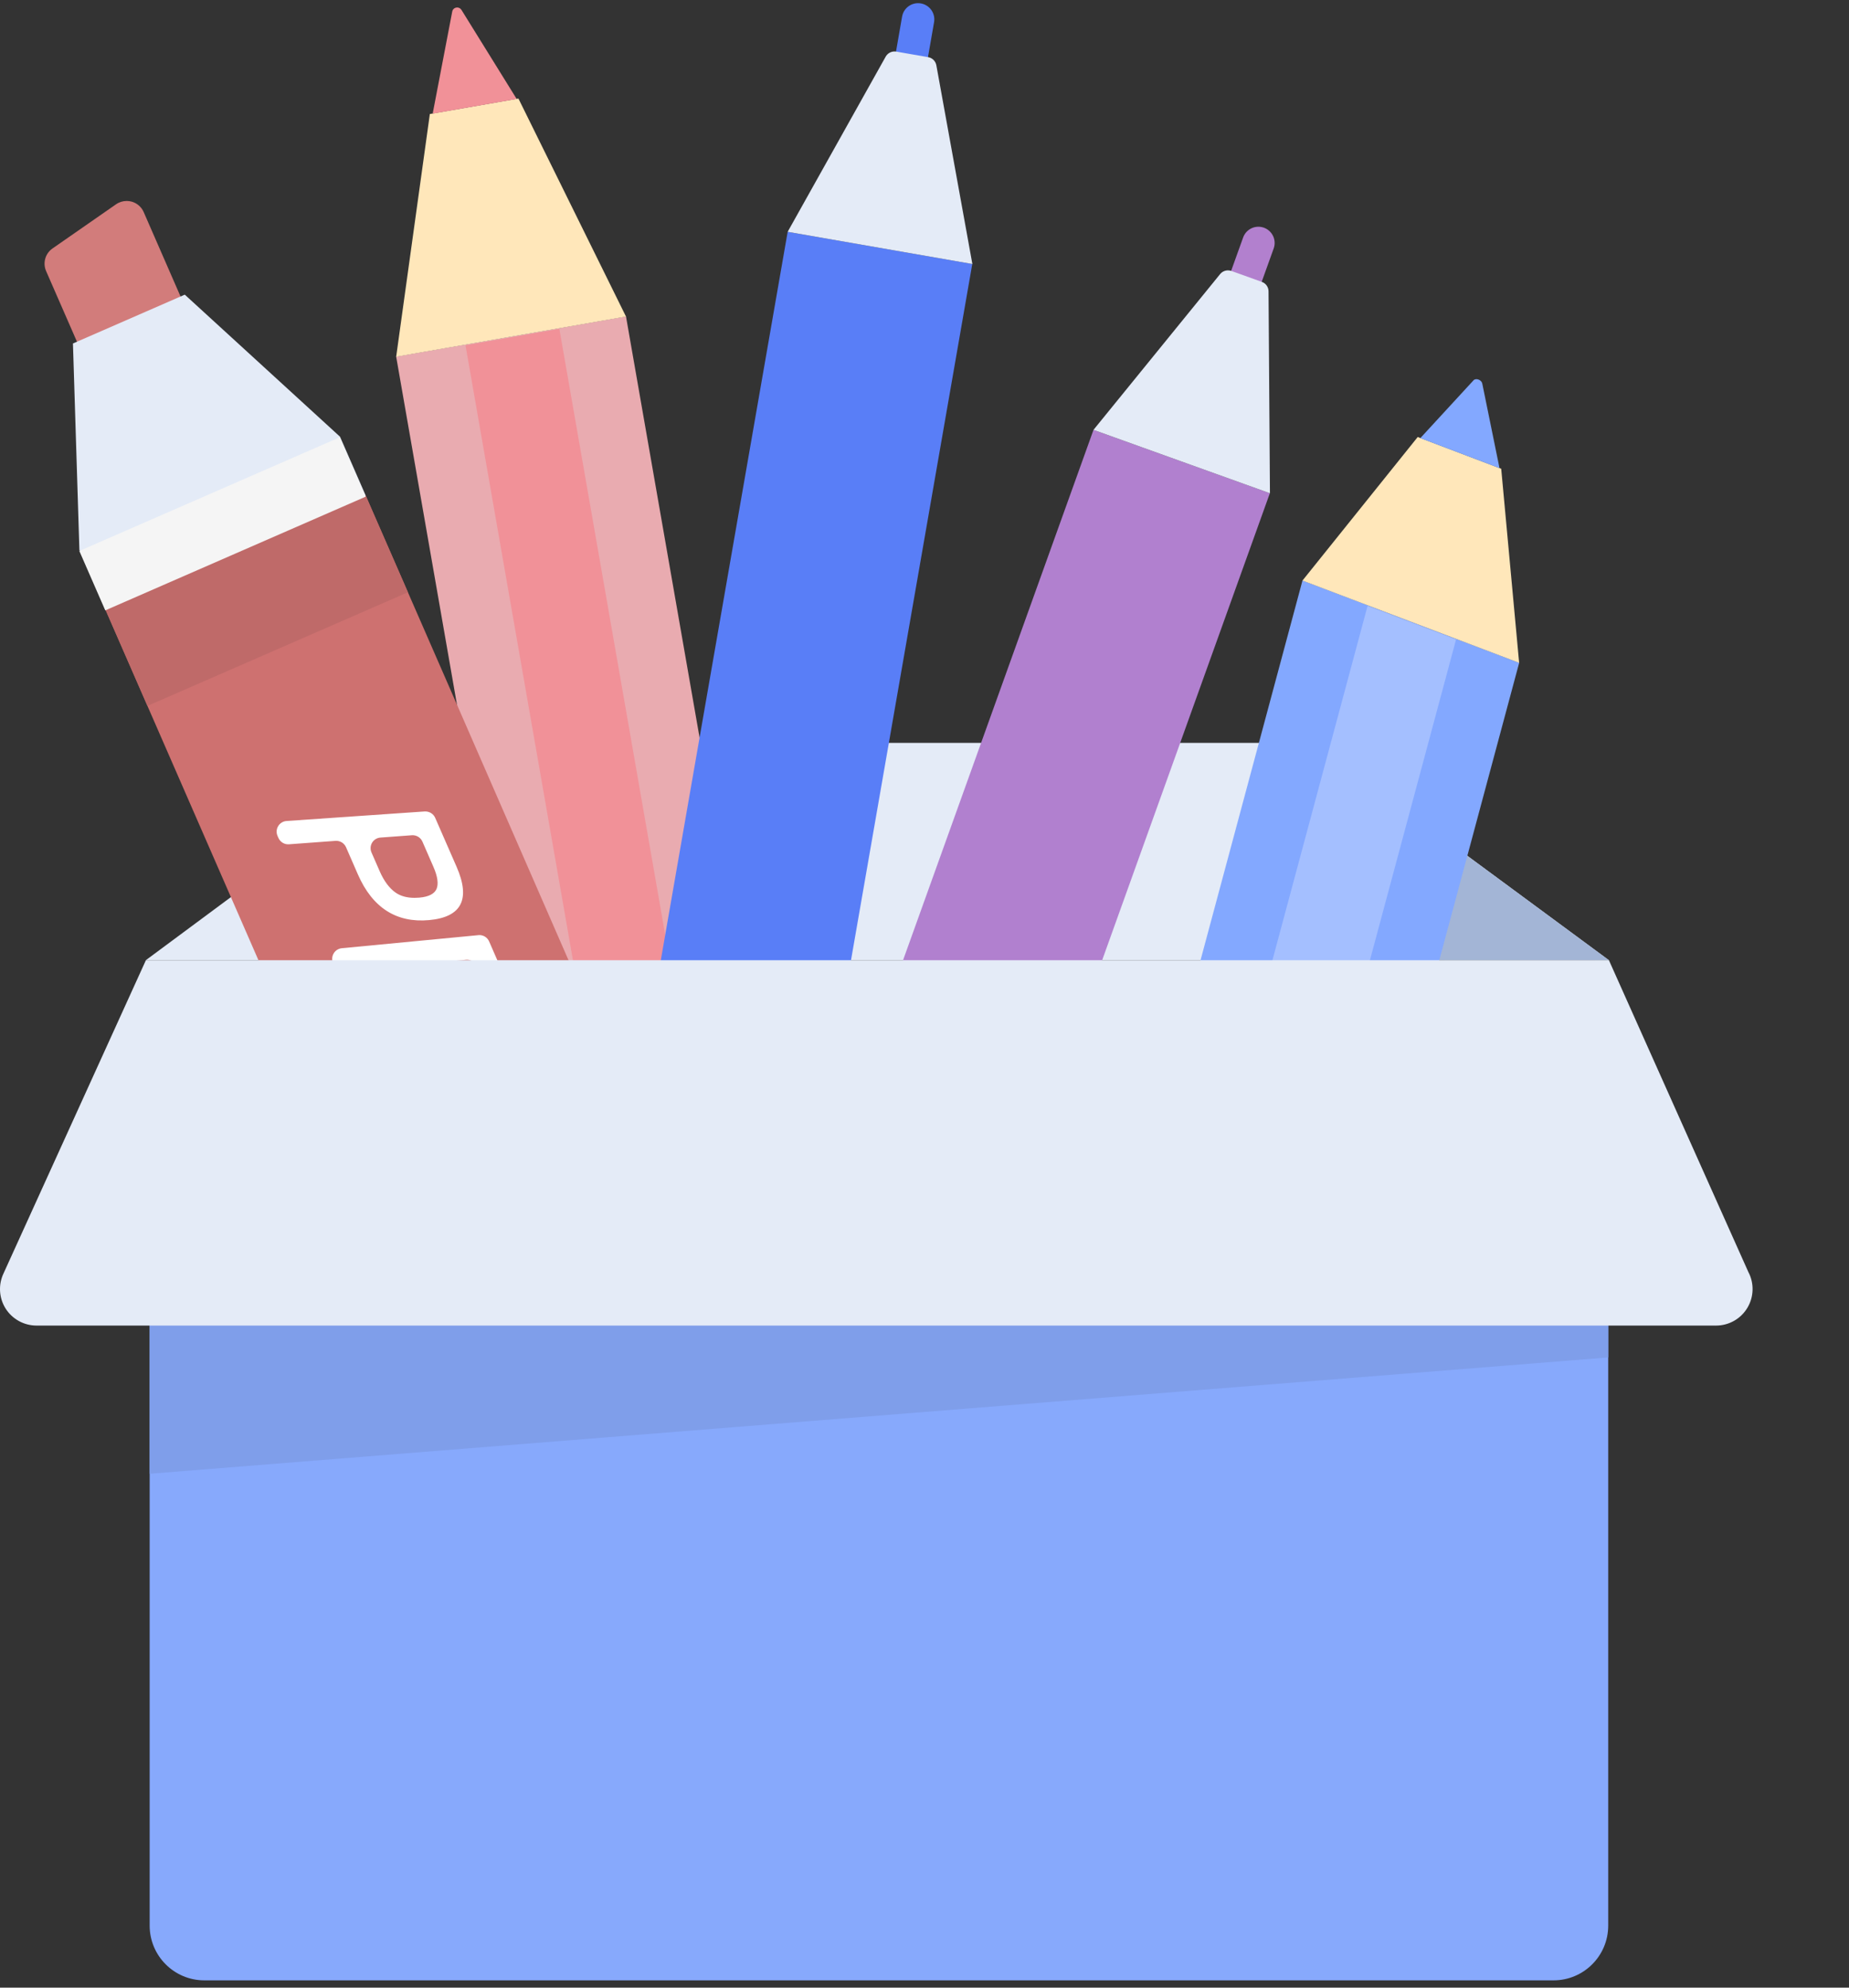 <svg width="200" height="215" viewBox="0 0 200 215" fill="none" xmlns="http://www.w3.org/2000/svg">
<rect x="0" y="0" width="200" height="215" fill="#333333" stroke="none"/>
<path d="M47.473 80.356L15.771 103.865H174.031L142.154 80.356H47.473Z" fill="#E4EBF7"/>
<path d="M142.154 103.844L174.031 103.865L142.154 80.356V103.844Z" fill="#A3B5D6"/>
<path d="M42.851 38.571L69.871 193.237C70.489 196.777 73.866 199.15 77.406 198.529L89.437 196.428C92.977 195.807 95.351 192.433 94.729 188.893L67.712 34.228L42.851 38.571Z" fill="#E9ABB0"/>
<path d="M46.495 12.332L42.853 38.586L67.712 34.242L56.077 10.66L46.495 12.332Z" fill="#FFE7BA"/>
<path d="M49.35 0.821C49.132 0.857 48.957 1.031 48.917 1.249L46.802 12.295L55.889 10.707L49.913 1.068C49.811 0.908 49.637 0.81 49.452 0.81C49.415 0.81 49.382 0.813 49.35 0.821Z" fill="#F19198"/>
<path d="M50.352 37.35L78.478 198.344L88.626 196.57L60.504 35.573L50.352 37.35Z" fill="#F19198"/>
<path d="M140.887 62.788L110.169 177.185C109.466 179.803 111.605 182.959 114.943 184.224L126.285 188.532C129.624 189.798 132.904 188.704 133.605 186.084L164.325 71.689L140.887 62.788Z" fill="#83A8FF"/>
<path d="M153.349 47.272L140.884 62.799L164.32 71.698L162.381 50.703L153.349 47.272Z" fill="#FFE7BA"/>
<path d="M159.922 41.057C159.717 40.977 159.502 41.01 159.39 41.134L153.631 47.392L162.198 50.644L160.331 41.486C160.298 41.332 160.179 41.185 160.016 41.098C159.983 41.081 159.953 41.067 159.922 41.057Z" fill="#83A8FF"/>
<path d="M147.927 65.532L115.953 184.61L125.52 188.242L157.499 69.164L147.927 65.532Z" fill="#A4BFFF"/>
<path d="M84.948 186.156L84.519 198.474C84.385 202.283 87.365 205.478 91.174 205.609C94.984 205.744 98.178 202.763 98.313 198.957L98.738 186.636L84.952 186.156H84.948Z" fill="#253368"/>
<path d="M97.575 1.802L96.816 6.16C96.648 7.112 97.292 8.024 98.244 8.188C99.2 8.355 100.109 7.715 100.276 6.76L101.035 2.401C101.203 1.446 100.563 0.537 99.607 0.37C99.505 0.355 99.403 0.344 99.302 0.344C98.466 0.344 97.724 0.944 97.575 1.802Z" fill="#597EF7"/>
<path d="M59.119 174.827C58.498 178.37 60.875 181.743 64.419 182.361L71.554 183.604C75.098 184.219 78.471 181.849 79.085 178.305L105.168 28.553L85.199 25.075L59.119 174.827Z" fill="#597EF7"/>
<path d="M95.804 6.123L85.198 25.075L105.178 28.557L101.282 7.061C101.198 6.611 100.842 6.254 100.388 6.182L96.942 5.582C96.88 5.571 96.819 5.567 96.757 5.567C96.368 5.567 96.001 5.775 95.804 6.123Z" fill="#E4EBF7"/>
<path d="M134.464 25.692L132.968 29.855C132.64 30.764 133.118 31.773 134.028 32.098C134.941 32.427 135.946 31.952 136.274 31.039L137.77 26.876C138.099 25.963 137.624 24.958 136.711 24.629C136.614 24.597 136.515 24.569 136.415 24.552C135.591 24.408 134.758 24.872 134.464 25.692Z" fill="#B280CE"/>
<path d="M66.907 189.559C65.687 192.944 67.45 196.674 70.835 197.891L77.652 200.339C81.038 201.552 84.767 199.796 85.98 196.41L137.357 53.349L118.28 46.498L66.907 189.559Z" fill="#B180CF"/>
<path d="M131.978 29.646L118.279 46.498L137.366 53.355L137.213 31.509C137.208 31.05 136.918 30.639 136.483 30.489L133.191 29.307C133.132 29.286 133.072 29.272 133.011 29.261C132.628 29.195 132.231 29.336 131.978 29.646Z" fill="#E4EBF7"/>
<path d="M12.551 22.099L5.681 26.875C4.896 27.42 4.605 28.445 4.987 29.321L9.153 38.858C9.592 39.876 10.777 40.338 11.795 39.894L19.315 36.612C20.333 36.165 20.798 34.984 20.355 33.966L15.542 22.938C15.303 22.389 14.826 21.975 14.245 21.811C14.07 21.764 13.885 21.739 13.707 21.739C13.296 21.739 12.896 21.859 12.551 22.099Z" fill="#D27C7B"/>
<path d="M11.391 65.915L63.469 185.229L91.642 172.933L39.563 53.619L11.391 65.915Z" fill="#CE7170"/>
<path d="M11.391 65.915L15.952 76.358L44.125 64.065L39.563 53.619L11.391 65.915Z" fill="#BF6A69"/>
<path d="M7.891 37.153L8.588 59.485L11.391 65.915L39.564 53.619L36.78 47.24L19.987 31.872L7.891 37.153Z" fill="#E4EBF7"/>
<path d="M8.581 59.598L11.387 66.024L39.556 53.724L36.75 47.301L8.581 59.598Z" fill="#F5F5F5"/>
<path d="M45.939 87.774L30.993 88.807C30.622 88.832 30.284 89.039 30.091 89.359C29.895 89.675 29.87 90.072 30.019 90.417L30.117 90.639C30.313 91.086 30.767 91.362 31.254 91.326L36.288 90.955C36.776 90.918 37.234 91.198 37.43 91.645L38.709 94.579C40.29 98.203 42.893 99.849 46.415 99.526C49.937 99.206 50.918 97.268 49.388 93.761L47.073 88.465C46.888 88.043 46.469 87.774 46.011 87.774C45.99 87.774 45.964 87.774 45.939 87.774ZM42.78 96.545C42.126 96.087 41.541 95.32 41.072 94.244L40.181 92.205C40.032 91.864 40.058 91.471 40.25 91.151C40.443 90.831 40.781 90.624 41.152 90.599L44.554 90.348C45.041 90.315 45.495 90.588 45.692 91.035L46.884 93.772C47.342 94.815 47.444 95.622 47.222 96.149C46.996 96.676 46.393 97.007 45.35 97.097C45.179 97.112 45.005 97.119 44.841 97.119C44.023 97.119 43.322 96.93 42.78 96.545Z" fill="white"/>
<path d="M51.751 101.154L36.972 102.568C36.609 102.604 36.278 102.812 36.093 103.128C35.904 103.444 35.882 103.833 36.023 104.167L39.942 113.141C40.145 113.603 40.625 113.879 41.127 113.821C41.486 113.781 41.81 113.567 41.992 113.254C42.173 112.938 42.195 112.556 42.046 112.222L39.502 106.384C39.36 106.046 39.382 105.661 39.567 105.345C39.753 105.032 40.08 104.822 40.443 104.789L43.242 104.534C43.736 104.487 44.202 104.76 44.402 105.214L47.117 111.429C47.32 111.891 47.804 112.171 48.305 112.116C48.665 112.073 48.985 111.858 49.17 111.542C49.349 111.23 49.37 110.844 49.225 110.51L47.102 105.647C46.957 105.309 46.982 104.923 47.168 104.611C47.353 104.298 47.68 104.087 48.044 104.051L50.399 103.815C50.893 103.767 51.362 104.036 51.562 104.491L54.444 111.088C54.648 111.553 55.128 111.826 55.629 111.768C55.993 111.724 56.316 111.513 56.494 111.193C56.676 110.87 56.694 110.484 56.538 110.15L52.907 101.834C52.721 101.412 52.311 101.147 51.86 101.147C51.824 101.147 51.787 101.15 51.751 101.154Z" fill="white"/>
<path d="M16.189 132.562V208.295C16.189 211.563 18.838 214.213 22.106 214.213H168.037C171.305 214.213 173.955 211.563 173.955 208.295V132.562H16.189Z" fill="#87A9FC"/>
<path d="M16.189 115.289V159.415L173.955 146.832V115.289H16.189Z" fill="#7F9EEA"/>
<path d="M15.781 103.865L0.388 137.73C-0.197 138.955 -0.117 140.391 0.603 141.539C1.326 142.684 2.587 143.382 3.939 143.386H185.622C187.007 143.386 188.294 142.659 189.006 141.47C189.719 140.282 189.759 138.806 189.112 137.589L174.031 103.865H15.781Z" fill="#E4EBF7"/>
</svg>
